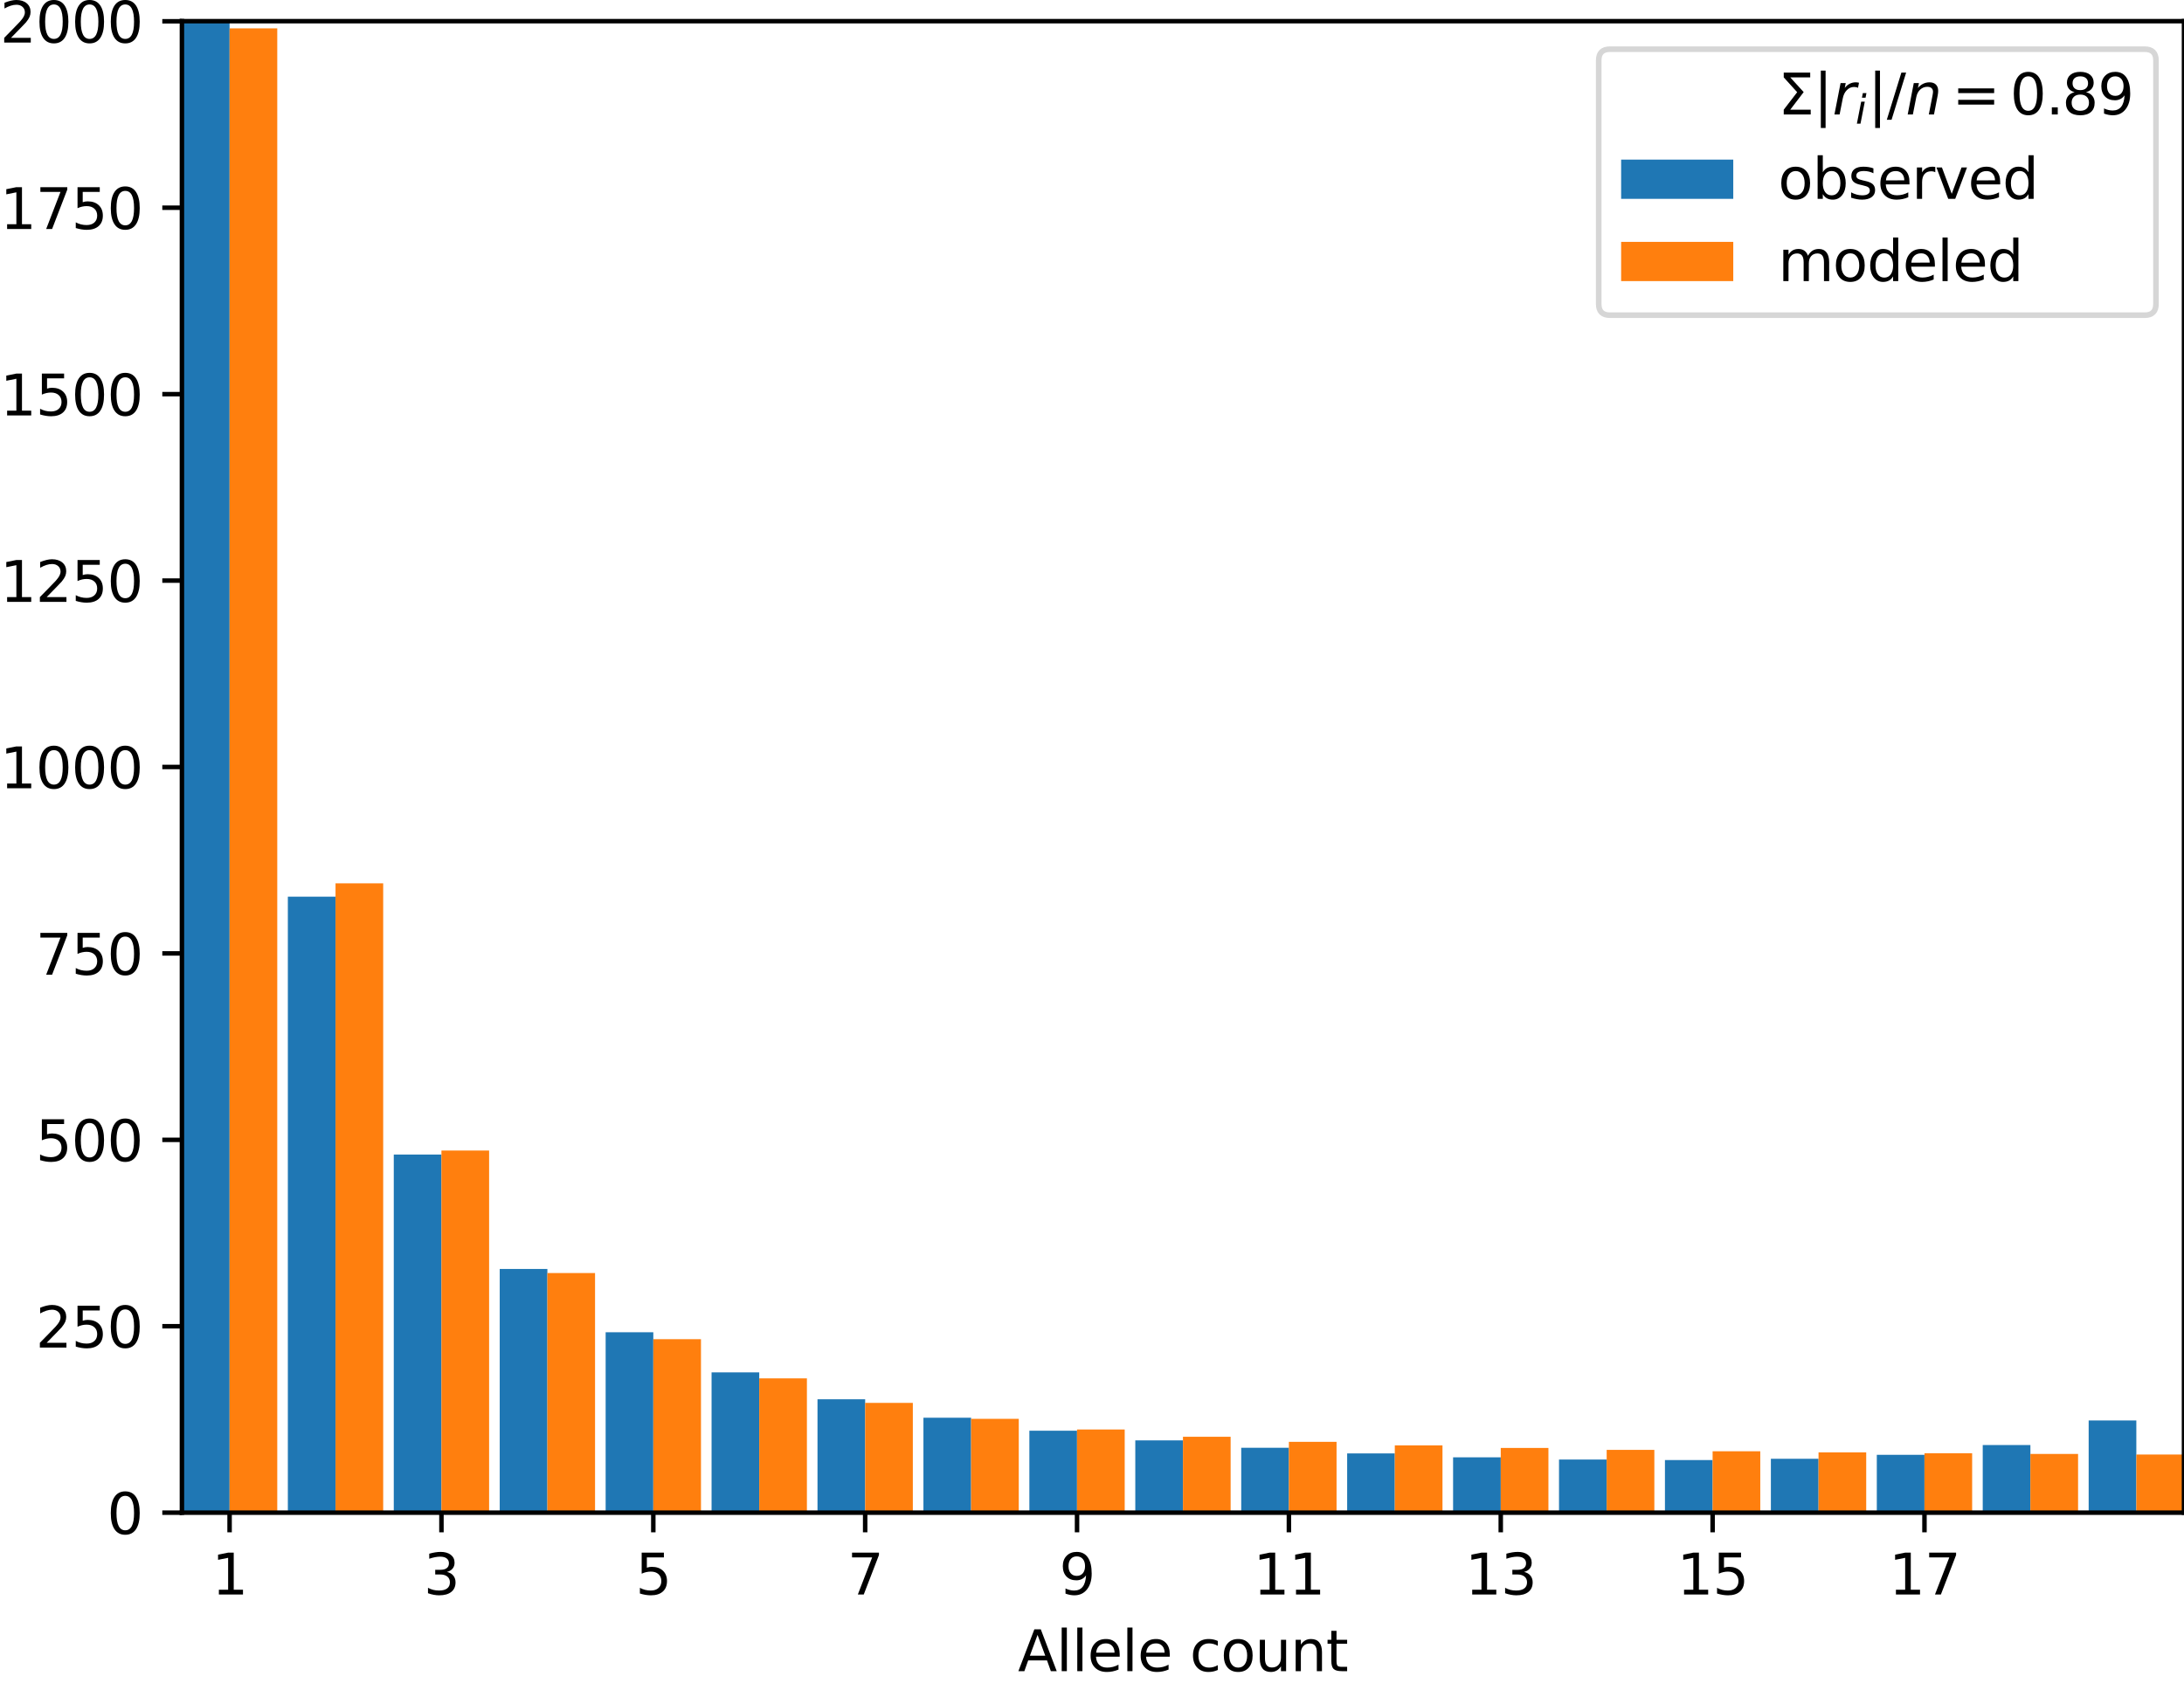 <?xml version="1.0" encoding="utf-8" standalone="no"?>
<!DOCTYPE svg PUBLIC "-//W3C//DTD SVG 1.1//EN"
  "http://www.w3.org/Graphics/SVG/1.1/DTD/svg11.dtd">
<svg height="300.247pt" version="1.1" viewBox="0 0 389.57 300.247" width="389.57pt" xmlns="http://www.w3.org/2000/svg" xmlns:xlink="http://www.w3.org/1999/xlink">
 <defs>
  <style type="text/css">*{stroke-linecap:butt;stroke-linejoin:round;}</style>
 </defs>
 <g id="figure_1">
  <g id="patch_1">
   <path d="M 0 300.247 
L 389.57 300.247 
L 389.57 0 
L 0 0 
z
" style="fill:#ffffff;"/>
  </g>
  <g id="axes_1">
   <g id="patch_2">
    <path d="M 32.45 269.891 
L 389.57 269.891 
L 389.57 3.779 
L 32.45 3.779 
z
" style="fill:#ffffff;"/>
   </g>
   <g id="patch_3">
    <path clip-path="url(#pc97b09e483)" d="M 32.45 269.891 
L 40.953 269.891 
L 40.953 3.779 
L 32.45 3.779 
z
" style="fill:#1f77b4;"/>
   </g>
   <g id="patch_4">
    <path clip-path="url(#pc97b09e483)" d="M 51.345 269.891 
L 59.848 269.891 
L 59.848 159.982 
L 51.345 159.982 
z
" style="fill:#1f77b4;"/>
   </g>
   <g id="patch_5">
    <path clip-path="url(#pc97b09e483)" d="M 70.24 269.891 
L 78.743 269.891 
L 78.743 205.99 
L 70.24 205.99 
z
" style="fill:#1f77b4;"/>
   </g>
   <g id="patch_6">
    <path clip-path="url(#pc97b09e483)" d="M 89.136 269.891 
L 97.639 269.891 
L 97.639 226.407 
L 89.136 226.407 
z
" style="fill:#1f77b4;"/>
   </g>
   <g id="patch_7">
    <path clip-path="url(#pc97b09e483)" d="M 108.031 269.891 
L 116.534 269.891 
L 116.534 237.696 
L 108.031 237.696 
z
" style="fill:#1f77b4;"/>
   </g>
   <g id="patch_8">
    <path clip-path="url(#pc97b09e483)" d="M 126.926 269.891 
L 135.429 269.891 
L 135.429 244.853 
L 126.926 244.853 
z
" style="fill:#1f77b4;"/>
   </g>
   <g id="patch_9">
    <path clip-path="url(#pc97b09e483)" d="M 145.821 269.891 
L 154.324 269.891 
L 154.324 249.659 
L 145.821 249.659 
z
" style="fill:#1f77b4;"/>
   </g>
   <g id="patch_10">
    <path clip-path="url(#pc97b09e483)" d="M 164.717 269.891 
L 173.22 269.891 
L 173.22 252.951 
L 164.717 252.951 
z
" style="fill:#1f77b4;"/>
   </g>
   <g id="patch_11">
    <path clip-path="url(#pc97b09e483)" d="M 183.612 269.891 
L 192.115 269.891 
L 192.115 255.272 
L 183.612 255.272 
z
" style="fill:#1f77b4;"/>
   </g>
   <g id="patch_12">
    <path clip-path="url(#pc97b09e483)" d="M 202.507 269.891 
L 211.01 269.891 
L 211.01 256.989 
L 202.507 256.989 
z
" style="fill:#1f77b4;"/>
   </g>
   <g id="patch_13">
    <path clip-path="url(#pc97b09e483)" d="M 221.402 269.891 
L 229.905 269.891 
L 229.905 258.309 
L 221.402 258.309 
z
" style="fill:#1f77b4;"/>
   </g>
   <g id="patch_14">
    <path clip-path="url(#pc97b09e483)" d="M 240.298 269.891 
L 248.8 269.891 
L 248.8 259.314 
L 240.298 259.314 
z
" style="fill:#1f77b4;"/>
   </g>
   <g id="patch_15">
    <path clip-path="url(#pc97b09e483)" d="M 259.193 269.891 
L 267.696 269.891 
L 267.696 260.013 
L 259.193 260.013 
z
" style="fill:#1f77b4;"/>
   </g>
   <g id="patch_16">
    <path clip-path="url(#pc97b09e483)" d="M 278.088 269.891 
L 286.591 269.891 
L 286.591 260.405 
L 278.088 260.405 
z
" style="fill:#1f77b4;"/>
   </g>
   <g id="patch_17">
    <path clip-path="url(#pc97b09e483)" d="M 296.983 269.891 
L 305.486 269.891 
L 305.486 260.498 
L 296.983 260.498 
z
" style="fill:#1f77b4;"/>
   </g>
   <g id="patch_18">
    <path clip-path="url(#pc97b09e483)" d="M 315.879 269.891 
L 324.381 269.891 
L 324.381 260.276 
L 315.879 260.276 
z
" style="fill:#1f77b4;"/>
   </g>
   <g id="patch_19">
    <path clip-path="url(#pc97b09e483)" d="M 334.774 269.891 
L 343.277 269.891 
L 343.277 259.573 
L 334.774 259.573 
z
" style="fill:#1f77b4;"/>
   </g>
   <g id="patch_20">
    <path clip-path="url(#pc97b09e483)" d="M 353.669 269.891 
L 362.172 269.891 
L 362.172 257.819 
L 353.669 257.819 
z
" style="fill:#1f77b4;"/>
   </g>
   <g id="patch_21">
    <path clip-path="url(#pc97b09e483)" d="M 372.564 269.891 
L 381.067 269.891 
L 381.067 253.435 
L 372.564 253.435 
z
" style="fill:#1f77b4;"/>
   </g>
   <g id="patch_22">
    <path clip-path="url(#pc97b09e483)" d="M 40.953 269.891 
L 49.456 269.891 
L 49.456 5.061 
L 40.953 5.061 
z
" style="fill:#ff7f0e;"/>
   </g>
   <g id="patch_23">
    <path clip-path="url(#pc97b09e483)" d="M 59.848 269.891 
L 68.351 269.891 
L 68.351 157.606 
L 59.848 157.606 
z
" style="fill:#ff7f0e;"/>
   </g>
   <g id="patch_24">
    <path clip-path="url(#pc97b09e483)" d="M 78.743 269.891 
L 87.246 269.891 
L 87.246 205.277 
L 78.743 205.277 
z
" style="fill:#ff7f0e;"/>
   </g>
   <g id="patch_25">
    <path clip-path="url(#pc97b09e483)" d="M 97.639 269.891 
L 106.141 269.891 
L 106.141 227.13 
L 97.639 227.13 
z
" style="fill:#ff7f0e;"/>
   </g>
   <g id="patch_26">
    <path clip-path="url(#pc97b09e483)" d="M 116.534 269.891 
L 125.037 269.891 
L 125.037 238.94 
L 116.534 238.94 
z
" style="fill:#ff7f0e;"/>
   </g>
   <g id="patch_27">
    <path clip-path="url(#pc97b09e483)" d="M 135.429 269.891 
L 143.932 269.891 
L 143.932 245.927 
L 135.429 245.927 
z
" style="fill:#ff7f0e;"/>
   </g>
   <g id="patch_28">
    <path clip-path="url(#pc97b09e483)" d="M 154.324 269.891 
L 162.827 269.891 
L 162.827 250.3 
L 154.324 250.3 
z
" style="fill:#ff7f0e;"/>
   </g>
   <g id="patch_29">
    <path clip-path="url(#pc97b09e483)" d="M 173.22 269.891 
L 181.722 269.891 
L 181.722 253.143 
L 173.22 253.143 
z
" style="fill:#ff7f0e;"/>
   </g>
   <g id="patch_30">
    <path clip-path="url(#pc97b09e483)" d="M 192.115 269.891 
L 200.618 269.891 
L 200.618 255.044 
L 192.115 255.044 
z
" style="fill:#ff7f0e;"/>
   </g>
   <g id="patch_31">
    <path clip-path="url(#pc97b09e483)" d="M 211.01 269.891 
L 219.513 269.891 
L 219.513 256.343 
L 211.01 256.343 
z
" style="fill:#ff7f0e;"/>
   </g>
   <g id="patch_32">
    <path clip-path="url(#pc97b09e483)" d="M 229.905 269.891 
L 238.408 269.891 
L 238.408 257.247 
L 229.905 257.247 
z
" style="fill:#ff7f0e;"/>
   </g>
   <g id="patch_33">
    <path clip-path="url(#pc97b09e483)" d="M 248.8 269.891 
L 257.303 269.891 
L 257.303 257.886 
L 248.8 257.886 
z
" style="fill:#ff7f0e;"/>
   </g>
   <g id="patch_34">
    <path clip-path="url(#pc97b09e483)" d="M 267.696 269.891 
L 276.199 269.891 
L 276.199 258.346 
L 267.696 258.346 
z
" style="fill:#ff7f0e;"/>
   </g>
   <g id="patch_35">
    <path clip-path="url(#pc97b09e483)" d="M 286.591 269.891 
L 295.094 269.891 
L 295.094 258.684 
L 286.591 258.684 
z
" style="fill:#ff7f0e;"/>
   </g>
   <g id="patch_36">
    <path clip-path="url(#pc97b09e483)" d="M 305.486 269.891 
L 313.989 269.891 
L 313.989 258.938 
L 305.486 258.938 
z
" style="fill:#ff7f0e;"/>
   </g>
   <g id="patch_37">
    <path clip-path="url(#pc97b09e483)" d="M 324.381 269.891 
L 332.884 269.891 
L 332.884 259.132 
L 324.381 259.132 
z
" style="fill:#ff7f0e;"/>
   </g>
   <g id="patch_38">
    <path clip-path="url(#pc97b09e483)" d="M 343.277 269.891 
L 351.78 269.891 
L 351.78 259.286 
L 343.277 259.286 
z
" style="fill:#ff7f0e;"/>
   </g>
   <g id="patch_39">
    <path clip-path="url(#pc97b09e483)" d="M 362.172 269.891 
L 370.675 269.891 
L 370.675 259.412 
L 362.172 259.412 
z
" style="fill:#ff7f0e;"/>
   </g>
   <g id="patch_40">
    <path clip-path="url(#pc97b09e483)" d="M 381.067 269.891 
L 389.57 269.891 
L 389.57 259.517 
L 381.067 259.517 
z
" style="fill:#ff7f0e;"/>
   </g>
   <g id="matplotlib.axis_1">
    <g id="xtick_1">
     <g id="line2d_1">
      <defs>
       <path d="M 0 0 
L 0 3.5 
" id="ma9577c1d29" style="stroke:#000000;stroke-width:0.8;"/>
      </defs>
      <g>
       <use style="stroke:#000000;stroke-width:0.8;" x="40.953" xlink:href="#ma9577c1d29" y="269.891"/>
      </g>
     </g>
     <g id="text_1">
      <!-- 1 -->
      <g transform="translate(37.772 284.489)scale(0.1 -0.1)">
       <defs>
        <path d="M 794 531 
L 1825 531 
L 1825 4091 
L 703 3866 
L 703 4441 
L 1819 4666 
L 2450 4666 
L 2450 531 
L 3481 531 
L 3481 0 
L 794 0 
L 794 531 
z
" id="DejaVuSans-31" transform="scale(0.016)"/>
       </defs>
       <use xlink:href="#DejaVuSans-31"/>
      </g>
     </g>
    </g>
    <g id="xtick_2">
     <g id="line2d_2">
      <g>
       <use style="stroke:#000000;stroke-width:0.8;" x="78.743" xlink:href="#ma9577c1d29" y="269.891"/>
      </g>
     </g>
     <g id="text_2">
      <!-- 3 -->
      <g transform="translate(75.562 284.489)scale(0.1 -0.1)">
       <defs>
        <path d="M 2597 2516 
Q 3050 2419 3304 2112 
Q 3559 1806 3559 1356 
Q 3559 666 3084 287 
Q 2609 -91 1734 -91 
Q 1441 -91 1130 -33 
Q 819 25 488 141 
L 488 750 
Q 750 597 1062 519 
Q 1375 441 1716 441 
Q 2309 441 2620 675 
Q 2931 909 2931 1356 
Q 2931 1769 2642 2001 
Q 2353 2234 1838 2234 
L 1294 2234 
L 1294 2753 
L 1863 2753 
Q 2328 2753 2575 2939 
Q 2822 3125 2822 3475 
Q 2822 3834 2567 4026 
Q 2313 4219 1838 4219 
Q 1578 4219 1281 4162 
Q 984 4106 628 3988 
L 628 4550 
Q 988 4650 1302 4700 
Q 1616 4750 1894 4750 
Q 2613 4750 3031 4423 
Q 3450 4097 3450 3541 
Q 3450 3153 3228 2886 
Q 3006 2619 2597 2516 
z
" id="DejaVuSans-33" transform="scale(0.016)"/>
       </defs>
       <use xlink:href="#DejaVuSans-33"/>
      </g>
     </g>
    </g>
    <g id="xtick_3">
     <g id="line2d_3">
      <g>
       <use style="stroke:#000000;stroke-width:0.8;" x="116.534" xlink:href="#ma9577c1d29" y="269.891"/>
      </g>
     </g>
     <g id="text_3">
      <!-- 5 -->
      <g transform="translate(113.353 284.489)scale(0.1 -0.1)">
       <defs>
        <path d="M 691 4666 
L 3169 4666 
L 3169 4134 
L 1269 4134 
L 1269 2991 
Q 1406 3038 1543 3061 
Q 1681 3084 1819 3084 
Q 2600 3084 3056 2656 
Q 3513 2228 3513 1497 
Q 3513 744 3044 326 
Q 2575 -91 1722 -91 
Q 1428 -91 1123 -41 
Q 819 9 494 109 
L 494 744 
Q 775 591 1075 516 
Q 1375 441 1709 441 
Q 2250 441 2565 725 
Q 2881 1009 2881 1497 
Q 2881 1984 2565 2268 
Q 2250 2553 1709 2553 
Q 1456 2553 1204 2497 
Q 953 2441 691 2322 
L 691 4666 
z
" id="DejaVuSans-35" transform="scale(0.016)"/>
       </defs>
       <use xlink:href="#DejaVuSans-35"/>
      </g>
     </g>
    </g>
    <g id="xtick_4">
     <g id="line2d_4">
      <g>
       <use style="stroke:#000000;stroke-width:0.8;" x="154.324" xlink:href="#ma9577c1d29" y="269.891"/>
      </g>
     </g>
     <g id="text_4">
      <!-- 7 -->
      <g transform="translate(151.143 284.489)scale(0.1 -0.1)">
       <defs>
        <path d="M 525 4666 
L 3525 4666 
L 3525 4397 
L 1831 0 
L 1172 0 
L 2766 4134 
L 525 4134 
L 525 4666 
z
" id="DejaVuSans-37" transform="scale(0.016)"/>
       </defs>
       <use xlink:href="#DejaVuSans-37"/>
      </g>
     </g>
    </g>
    <g id="xtick_5">
     <g id="line2d_5">
      <g>
       <use style="stroke:#000000;stroke-width:0.8;" x="192.115" xlink:href="#ma9577c1d29" y="269.891"/>
      </g>
     </g>
     <g id="text_5">
      <!-- 9 -->
      <g transform="translate(188.934 284.489)scale(0.1 -0.1)">
       <defs>
        <path d="M 703 97 
L 703 672 
Q 941 559 1184 500 
Q 1428 441 1663 441 
Q 2288 441 2617 861 
Q 2947 1281 2994 2138 
Q 2813 1869 2534 1725 
Q 2256 1581 1919 1581 
Q 1219 1581 811 2004 
Q 403 2428 403 3163 
Q 403 3881 828 4315 
Q 1253 4750 1959 4750 
Q 2769 4750 3195 4129 
Q 3622 3509 3622 2328 
Q 3622 1225 3098 567 
Q 2575 -91 1691 -91 
Q 1453 -91 1209 -44 
Q 966 3 703 97 
z
M 1959 2075 
Q 2384 2075 2632 2365 
Q 2881 2656 2881 3163 
Q 2881 3666 2632 3958 
Q 2384 4250 1959 4250 
Q 1534 4250 1286 3958 
Q 1038 3666 1038 3163 
Q 1038 2656 1286 2365 
Q 1534 2075 1959 2075 
z
" id="DejaVuSans-39" transform="scale(0.016)"/>
       </defs>
       <use xlink:href="#DejaVuSans-39"/>
      </g>
     </g>
    </g>
    <g id="xtick_6">
     <g id="line2d_6">
      <g>
       <use style="stroke:#000000;stroke-width:0.8;" x="229.905" xlink:href="#ma9577c1d29" y="269.891"/>
      </g>
     </g>
     <g id="text_6">
      <!-- 11 -->
      <g transform="translate(223.543 284.489)scale(0.1 -0.1)">
       <use xlink:href="#DejaVuSans-31"/>
       <use x="63.623" xlink:href="#DejaVuSans-31"/>
      </g>
     </g>
    </g>
    <g id="xtick_7">
     <g id="line2d_7">
      <g>
       <use style="stroke:#000000;stroke-width:0.8;" x="267.696" xlink:href="#ma9577c1d29" y="269.891"/>
      </g>
     </g>
     <g id="text_7">
      <!-- 13 -->
      <g transform="translate(261.333 284.489)scale(0.1 -0.1)">
       <use xlink:href="#DejaVuSans-31"/>
       <use x="63.623" xlink:href="#DejaVuSans-33"/>
      </g>
     </g>
    </g>
    <g id="xtick_8">
     <g id="line2d_8">
      <g>
       <use style="stroke:#000000;stroke-width:0.8;" x="305.486" xlink:href="#ma9577c1d29" y="269.891"/>
      </g>
     </g>
     <g id="text_8">
      <!-- 15 -->
      <g transform="translate(299.124 284.489)scale(0.1 -0.1)">
       <use xlink:href="#DejaVuSans-31"/>
       <use x="63.623" xlink:href="#DejaVuSans-35"/>
      </g>
     </g>
    </g>
    <g id="xtick_9">
     <g id="line2d_9">
      <g>
       <use style="stroke:#000000;stroke-width:0.8;" x="343.277" xlink:href="#ma9577c1d29" y="269.891"/>
      </g>
     </g>
     <g id="text_9">
      <!-- 17 -->
      <g transform="translate(336.914 284.489)scale(0.1 -0.1)">
       <use xlink:href="#DejaVuSans-31"/>
       <use x="63.623" xlink:href="#DejaVuSans-37"/>
      </g>
     </g>
    </g>
    <g id="text_10">
     <!-- Allele count -->
     <g transform="translate(181.574 298.167)scale(0.1 -0.1)">
      <defs>
       <path d="M 2188 4044 
L 1331 1722 
L 3047 1722 
L 2188 4044 
z
M 1831 4666 
L 2547 4666 
L 4325 0 
L 3669 0 
L 3244 1197 
L 1141 1197 
L 716 0 
L 50 0 
L 1831 4666 
z
" id="DejaVuSans-41" transform="scale(0.016)"/>
       <path d="M 603 4863 
L 1178 4863 
L 1178 0 
L 603 0 
L 603 4863 
z
" id="DejaVuSans-6c" transform="scale(0.016)"/>
       <path d="M 3597 1894 
L 3597 1613 
L 953 1613 
Q 991 1019 1311 708 
Q 1631 397 2203 397 
Q 2534 397 2845 478 
Q 3156 559 3463 722 
L 3463 178 
Q 3153 47 2828 -22 
Q 2503 -91 2169 -91 
Q 1331 -91 842 396 
Q 353 884 353 1716 
Q 353 2575 817 3079 
Q 1281 3584 2069 3584 
Q 2775 3584 3186 3129 
Q 3597 2675 3597 1894 
z
M 3022 2063 
Q 3016 2534 2758 2815 
Q 2500 3097 2075 3097 
Q 1594 3097 1305 2825 
Q 1016 2553 972 2059 
L 3022 2063 
z
" id="DejaVuSans-65" transform="scale(0.016)"/>
       <path id="DejaVuSans-20" transform="scale(0.016)"/>
       <path d="M 3122 3366 
L 3122 2828 
Q 2878 2963 2633 3030 
Q 2388 3097 2138 3097 
Q 1578 3097 1268 2742 
Q 959 2388 959 1747 
Q 959 1106 1268 751 
Q 1578 397 2138 397 
Q 2388 397 2633 464 
Q 2878 531 3122 666 
L 3122 134 
Q 2881 22 2623 -34 
Q 2366 -91 2075 -91 
Q 1284 -91 818 406 
Q 353 903 353 1747 
Q 353 2603 823 3093 
Q 1294 3584 2113 3584 
Q 2378 3584 2631 3529 
Q 2884 3475 3122 3366 
z
" id="DejaVuSans-63" transform="scale(0.016)"/>
       <path d="M 1959 3097 
Q 1497 3097 1228 2736 
Q 959 2375 959 1747 
Q 959 1119 1226 758 
Q 1494 397 1959 397 
Q 2419 397 2687 759 
Q 2956 1122 2956 1747 
Q 2956 2369 2687 2733 
Q 2419 3097 1959 3097 
z
M 1959 3584 
Q 2709 3584 3137 3096 
Q 3566 2609 3566 1747 
Q 3566 888 3137 398 
Q 2709 -91 1959 -91 
Q 1206 -91 779 398 
Q 353 888 353 1747 
Q 353 2609 779 3096 
Q 1206 3584 1959 3584 
z
" id="DejaVuSans-6f" transform="scale(0.016)"/>
       <path d="M 544 1381 
L 544 3500 
L 1119 3500 
L 1119 1403 
Q 1119 906 1312 657 
Q 1506 409 1894 409 
Q 2359 409 2629 706 
Q 2900 1003 2900 1516 
L 2900 3500 
L 3475 3500 
L 3475 0 
L 2900 0 
L 2900 538 
Q 2691 219 2414 64 
Q 2138 -91 1772 -91 
Q 1169 -91 856 284 
Q 544 659 544 1381 
z
M 1991 3584 
L 1991 3584 
z
" id="DejaVuSans-75" transform="scale(0.016)"/>
       <path d="M 3513 2113 
L 3513 0 
L 2938 0 
L 2938 2094 
Q 2938 2591 2744 2837 
Q 2550 3084 2163 3084 
Q 1697 3084 1428 2787 
Q 1159 2491 1159 1978 
L 1159 0 
L 581 0 
L 581 3500 
L 1159 3500 
L 1159 2956 
Q 1366 3272 1645 3428 
Q 1925 3584 2291 3584 
Q 2894 3584 3203 3211 
Q 3513 2838 3513 2113 
z
" id="DejaVuSans-6e" transform="scale(0.016)"/>
       <path d="M 1172 4494 
L 1172 3500 
L 2356 3500 
L 2356 3053 
L 1172 3053 
L 1172 1153 
Q 1172 725 1289 603 
Q 1406 481 1766 481 
L 2356 481 
L 2356 0 
L 1766 0 
Q 1100 0 847 248 
Q 594 497 594 1153 
L 594 3053 
L 172 3053 
L 172 3500 
L 594 3500 
L 594 4494 
L 1172 4494 
z
" id="DejaVuSans-74" transform="scale(0.016)"/>
      </defs>
      <use xlink:href="#DejaVuSans-41"/>
      <use x="68.408" xlink:href="#DejaVuSans-6c"/>
      <use x="96.191" xlink:href="#DejaVuSans-6c"/>
      <use x="123.975" xlink:href="#DejaVuSans-65"/>
      <use x="185.498" xlink:href="#DejaVuSans-6c"/>
      <use x="213.281" xlink:href="#DejaVuSans-65"/>
      <use x="274.805" xlink:href="#DejaVuSans-20"/>
      <use x="306.592" xlink:href="#DejaVuSans-63"/>
      <use x="361.572" xlink:href="#DejaVuSans-6f"/>
      <use x="422.754" xlink:href="#DejaVuSans-75"/>
      <use x="486.133" xlink:href="#DejaVuSans-6e"/>
      <use x="549.512" xlink:href="#DejaVuSans-74"/>
     </g>
    </g>
   </g>
   <g id="matplotlib.axis_2">
    <g id="ytick_1">
     <g id="line2d_10">
      <defs>
       <path d="M 0 0 
L -3.5 0 
" id="mf9d7a0bcd2" style="stroke:#000000;stroke-width:0.8;"/>
      </defs>
      <g>
       <use style="stroke:#000000;stroke-width:0.8;" x="32.45" xlink:href="#mf9d7a0bcd2" y="269.891"/>
      </g>
     </g>
     <g id="text_11">
      <!-- 0 -->
      <g transform="translate(19.087 273.69)scale(0.1 -0.1)">
       <defs>
        <path d="M 2034 4250 
Q 1547 4250 1301 3770 
Q 1056 3291 1056 2328 
Q 1056 1369 1301 889 
Q 1547 409 2034 409 
Q 2525 409 2770 889 
Q 3016 1369 3016 2328 
Q 3016 3291 2770 3770 
Q 2525 4250 2034 4250 
z
M 2034 4750 
Q 2819 4750 3233 4129 
Q 3647 3509 3647 2328 
Q 3647 1150 3233 529 
Q 2819 -91 2034 -91 
Q 1250 -91 836 529 
Q 422 1150 422 2328 
Q 422 3509 836 4129 
Q 1250 4750 2034 4750 
z
" id="DejaVuSans-30" transform="scale(0.016)"/>
       </defs>
       <use xlink:href="#DejaVuSans-30"/>
      </g>
     </g>
    </g>
    <g id="ytick_2">
     <g id="line2d_11">
      <g>
       <use style="stroke:#000000;stroke-width:0.8;" x="32.45" xlink:href="#mf9d7a0bcd2" y="236.629"/>
      </g>
     </g>
     <g id="text_12">
      <!-- 250 -->
      <g transform="translate(6.362 240.429)scale(0.1 -0.1)">
       <defs>
        <path d="M 1228 531 
L 3431 531 
L 3431 0 
L 469 0 
L 469 531 
Q 828 903 1448 1529 
Q 2069 2156 2228 2338 
Q 2531 2678 2651 2914 
Q 2772 3150 2772 3378 
Q 2772 3750 2511 3984 
Q 2250 4219 1831 4219 
Q 1534 4219 1204 4116 
Q 875 4013 500 3803 
L 500 4441 
Q 881 4594 1212 4672 
Q 1544 4750 1819 4750 
Q 2544 4750 2975 4387 
Q 3406 4025 3406 3419 
Q 3406 3131 3298 2873 
Q 3191 2616 2906 2266 
Q 2828 2175 2409 1742 
Q 1991 1309 1228 531 
z
" id="DejaVuSans-32" transform="scale(0.016)"/>
       </defs>
       <use xlink:href="#DejaVuSans-32"/>
       <use x="63.623" xlink:href="#DejaVuSans-35"/>
       <use x="127.246" xlink:href="#DejaVuSans-30"/>
      </g>
     </g>
    </g>
    <g id="ytick_3">
     <g id="line2d_12">
      <g>
       <use style="stroke:#000000;stroke-width:0.8;" x="32.45" xlink:href="#mf9d7a0bcd2" y="203.368"/>
      </g>
     </g>
     <g id="text_13">
      <!-- 500 -->
      <g transform="translate(6.362 207.167)scale(0.1 -0.1)">
       <use xlink:href="#DejaVuSans-35"/>
       <use x="63.623" xlink:href="#DejaVuSans-30"/>
       <use x="127.246" xlink:href="#DejaVuSans-30"/>
      </g>
     </g>
    </g>
    <g id="ytick_4">
     <g id="line2d_13">
      <g>
       <use style="stroke:#000000;stroke-width:0.8;" x="32.45" xlink:href="#mf9d7a0bcd2" y="170.106"/>
      </g>
     </g>
     <g id="text_14">
      <!-- 750 -->
      <g transform="translate(6.362 173.906)scale(0.1 -0.1)">
       <use xlink:href="#DejaVuSans-37"/>
       <use x="63.623" xlink:href="#DejaVuSans-35"/>
       <use x="127.246" xlink:href="#DejaVuSans-30"/>
      </g>
     </g>
    </g>
    <g id="ytick_5">
     <g id="line2d_14">
      <g>
       <use style="stroke:#000000;stroke-width:0.8;" x="32.45" xlink:href="#mf9d7a0bcd2" y="136.845"/>
      </g>
     </g>
     <g id="text_15">
      <!-- 1000 -->
      <g transform="translate(0 140.644)scale(0.1 -0.1)">
       <use xlink:href="#DejaVuSans-31"/>
       <use x="63.623" xlink:href="#DejaVuSans-30"/>
       <use x="127.246" xlink:href="#DejaVuSans-30"/>
       <use x="190.869" xlink:href="#DejaVuSans-30"/>
      </g>
     </g>
    </g>
    <g id="ytick_6">
     <g id="line2d_15">
      <g>
       <use style="stroke:#000000;stroke-width:0.8;" x="32.45" xlink:href="#mf9d7a0bcd2" y="103.584"/>
      </g>
     </g>
     <g id="text_16">
      <!-- 1250 -->
      <g transform="translate(0 107.383)scale(0.1 -0.1)">
       <use xlink:href="#DejaVuSans-31"/>
       <use x="63.623" xlink:href="#DejaVuSans-32"/>
       <use x="127.246" xlink:href="#DejaVuSans-35"/>
       <use x="190.869" xlink:href="#DejaVuSans-30"/>
      </g>
     </g>
    </g>
    <g id="ytick_7">
     <g id="line2d_16">
      <g>
       <use style="stroke:#000000;stroke-width:0.8;" x="32.45" xlink:href="#mf9d7a0bcd2" y="70.322"/>
      </g>
     </g>
     <g id="text_17">
      <!-- 1500 -->
      <g transform="translate(0 74.121)scale(0.1 -0.1)">
       <use xlink:href="#DejaVuSans-31"/>
       <use x="63.623" xlink:href="#DejaVuSans-35"/>
       <use x="127.246" xlink:href="#DejaVuSans-30"/>
       <use x="190.869" xlink:href="#DejaVuSans-30"/>
      </g>
     </g>
    </g>
    <g id="ytick_8">
     <g id="line2d_17">
      <g>
       <use style="stroke:#000000;stroke-width:0.8;" x="32.45" xlink:href="#mf9d7a0bcd2" y="37.061"/>
      </g>
     </g>
     <g id="text_18">
      <!-- 1750 -->
      <g transform="translate(0 40.86)scale(0.1 -0.1)">
       <use xlink:href="#DejaVuSans-31"/>
       <use x="63.623" xlink:href="#DejaVuSans-37"/>
       <use x="127.246" xlink:href="#DejaVuSans-35"/>
       <use x="190.869" xlink:href="#DejaVuSans-30"/>
      </g>
     </g>
    </g>
    <g id="ytick_9">
     <g id="line2d_18">
      <g>
       <use style="stroke:#000000;stroke-width:0.8;" x="32.45" xlink:href="#mf9d7a0bcd2" y="3.799"/>
      </g>
     </g>
     <g id="text_19">
      <!-- 2000 -->
      <g transform="translate(0 7.598)scale(0.1 -0.1)">
       <use xlink:href="#DejaVuSans-32"/>
       <use x="63.623" xlink:href="#DejaVuSans-30"/>
       <use x="127.246" xlink:href="#DejaVuSans-30"/>
       <use x="190.869" xlink:href="#DejaVuSans-30"/>
      </g>
     </g>
    </g>
   </g>
   <g id="line2d_19">
    <path clip-path="url(#pc97b09e483)" d="M 36.701 269.891 
" style="fill:none;stroke:#1f77b4;stroke-linecap:square;stroke-opacity:0;stroke-width:1.5;"/>
   </g>
   <g id="patch_41">
    <path d="M 32.45 269.891 
L 32.45 3.779 
" style="fill:none;stroke:#000000;stroke-linecap:square;stroke-linejoin:miter;stroke-width:0.8;"/>
   </g>
   <g id="patch_42">
    <path d="M 389.57 269.891 
L 389.57 3.779 
" style="fill:none;stroke:#000000;stroke-linecap:square;stroke-linejoin:miter;stroke-width:0.8;"/>
   </g>
   <g id="patch_43">
    <path d="M 32.45 269.891 
L 389.57 269.891 
" style="fill:none;stroke:#000000;stroke-linecap:square;stroke-linejoin:miter;stroke-width:0.8;"/>
   </g>
   <g id="patch_44">
    <path d="M 32.45 3.779 
L 389.57 3.779 
" style="fill:none;stroke:#000000;stroke-linecap:square;stroke-linejoin:miter;stroke-width:0.8;"/>
   </g>
   <g id="legend_1">
    <g id="patch_45">
     <path d="M 287.17 56.235 
L 382.57 56.235 
Q 384.57 56.235 384.57 54.235 
L 384.57 10.779 
Q 384.57 8.779 382.57 8.779 
L 287.17 8.779 
Q 285.17 8.779 285.17 10.779 
L 285.17 54.235 
Q 285.17 56.235 287.17 56.235 
z
" style="fill:#ffffff;opacity:0.8;stroke:#cccccc;stroke-linejoin:miter;"/>
    </g>
    <g id="line2d_20">
     <path d="M 289.17 16.979 
L 309.17 16.979 
" style="fill:none;stroke:#1f77b4;stroke-linecap:square;stroke-opacity:0;stroke-width:1.5;"/>
    </g>
    <g id="line2d_21"/>
    <g id="text_20">
     <!-- $\Sigma |r_i|/n=0.89$ -->
     <g transform="translate(317.17 20.479)scale(0.1 -0.1)">
      <defs>
       <path d="M 1353 531 
L 3634 531 
L 3634 0 
L 628 0 
L 628 531 
L 2125 2481 
L 628 4134 
L 628 4666 
L 3578 4666 
L 3578 4134 
L 1353 4134 
L 2850 2494 
L 1353 531 
z
" id="DejaVuSans-3a3" transform="scale(0.016)"/>
       <path d="M 1344 4891 
L 1344 -1509 
L 813 -1509 
L 813 4891 
L 1344 4891 
z
" id="DejaVuSans-7c" transform="scale(0.016)"/>
       <path d="M 2853 2969 
Q 2766 3016 2653 3041 
Q 2541 3066 2413 3066 
Q 1953 3066 1609 2717 
Q 1266 2369 1153 1784 
L 800 0 
L 225 0 
L 909 3500 
L 1484 3500 
L 1375 2956 
Q 1603 3259 1920 3421 
Q 2238 3584 2597 3584 
Q 2691 3584 2781 3573 
Q 2872 3563 2963 3538 
L 2853 2969 
z
" id="DejaVuSans-Oblique-72" transform="scale(0.016)"/>
       <path d="M 1172 4863 
L 1747 4863 
L 1606 4134 
L 1031 4134 
L 1172 4863 
z
M 909 3500 
L 1484 3500 
L 800 0 
L 225 0 
L 909 3500 
z
" id="DejaVuSans-Oblique-69" transform="scale(0.016)"/>
       <path d="M 1625 4666 
L 2156 4666 
L 531 -594 
L 0 -594 
L 1625 4666 
z
" id="DejaVuSans-2f" transform="scale(0.016)"/>
       <path d="M 3566 2113 
L 3156 0 
L 2578 0 
L 2988 2091 
Q 3016 2238 3031 2350 
Q 3047 2463 3047 2528 
Q 3047 2791 2881 2937 
Q 2716 3084 2419 3084 
Q 1956 3084 1622 2776 
Q 1288 2469 1184 1941 
L 800 0 
L 225 0 
L 903 3500 
L 1478 3500 
L 1363 2950 
Q 1603 3253 1940 3418 
Q 2278 3584 2650 3584 
Q 3113 3584 3367 3334 
Q 3622 3084 3622 2631 
Q 3622 2519 3608 2391 
Q 3594 2263 3566 2113 
z
" id="DejaVuSans-Oblique-6e" transform="scale(0.016)"/>
       <path d="M 678 2906 
L 4684 2906 
L 4684 2381 
L 678 2381 
L 678 2906 
z
M 678 1631 
L 4684 1631 
L 4684 1100 
L 678 1100 
L 678 1631 
z
" id="DejaVuSans-3d" transform="scale(0.016)"/>
       <path d="M 684 794 
L 1344 794 
L 1344 0 
L 684 0 
L 684 794 
z
" id="DejaVuSans-2e" transform="scale(0.016)"/>
       <path d="M 2034 2216 
Q 1584 2216 1326 1975 
Q 1069 1734 1069 1313 
Q 1069 891 1326 650 
Q 1584 409 2034 409 
Q 2484 409 2743 651 
Q 3003 894 3003 1313 
Q 3003 1734 2745 1975 
Q 2488 2216 2034 2216 
z
M 1403 2484 
Q 997 2584 770 2862 
Q 544 3141 544 3541 
Q 544 4100 942 4425 
Q 1341 4750 2034 4750 
Q 2731 4750 3128 4425 
Q 3525 4100 3525 3541 
Q 3525 3141 3298 2862 
Q 3072 2584 2669 2484 
Q 3125 2378 3379 2068 
Q 3634 1759 3634 1313 
Q 3634 634 3220 271 
Q 2806 -91 2034 -91 
Q 1263 -91 848 271 
Q 434 634 434 1313 
Q 434 1759 690 2068 
Q 947 2378 1403 2484 
z
M 1172 3481 
Q 1172 3119 1398 2916 
Q 1625 2713 2034 2713 
Q 2441 2713 2670 2916 
Q 2900 3119 2900 3481 
Q 2900 3844 2670 4047 
Q 2441 4250 2034 4250 
Q 1625 4250 1398 4047 
Q 1172 3844 1172 3481 
z
" id="DejaVuSans-38" transform="scale(0.016)"/>
      </defs>
      <use transform="translate(0 0.578)" xlink:href="#DejaVuSans-3a3"/>
      <use transform="translate(63.184 0.578)" xlink:href="#DejaVuSans-7c"/>
      <use transform="translate(96.875 0.578)" xlink:href="#DejaVuSans-Oblique-72"/>
      <use transform="translate(137.988 -15.828)scale(0.7)" xlink:href="#DejaVuSans-Oblique-69"/>
      <use transform="translate(160.171 0.578)" xlink:href="#DejaVuSans-7c"/>
      <use transform="translate(193.862 0.578)" xlink:href="#DejaVuSans-2f"/>
      <use transform="translate(227.554 0.578)" xlink:href="#DejaVuSans-Oblique-6e"/>
      <use transform="translate(310.415 0.578)" xlink:href="#DejaVuSans-3d"/>
      <use transform="translate(413.687 0.578)" xlink:href="#DejaVuSans-30"/>
      <use transform="translate(477.31 0.578)" xlink:href="#DejaVuSans-2e"/>
      <use transform="translate(506.472 0.578)" xlink:href="#DejaVuSans-38"/>
      <use transform="translate(570.095 0.578)" xlink:href="#DejaVuSans-39"/>
     </g>
    </g>
    <g id="patch_46">
     <path d="M 289.17 35.477 
L 309.17 35.477 
L 309.17 28.477 
L 289.17 28.477 
z
" style="fill:#1f77b4;"/>
    </g>
    <g id="text_21">
     <!-- observed -->
     <g transform="translate(317.17 35.477)scale(0.1 -0.1)">
      <defs>
       <path d="M 3116 1747 
Q 3116 2381 2855 2742 
Q 2594 3103 2138 3103 
Q 1681 3103 1420 2742 
Q 1159 2381 1159 1747 
Q 1159 1113 1420 752 
Q 1681 391 2138 391 
Q 2594 391 2855 752 
Q 3116 1113 3116 1747 
z
M 1159 2969 
Q 1341 3281 1617 3432 
Q 1894 3584 2278 3584 
Q 2916 3584 3314 3078 
Q 3713 2572 3713 1747 
Q 3713 922 3314 415 
Q 2916 -91 2278 -91 
Q 1894 -91 1617 61 
Q 1341 213 1159 525 
L 1159 0 
L 581 0 
L 581 4863 
L 1159 4863 
L 1159 2969 
z
" id="DejaVuSans-62" transform="scale(0.016)"/>
       <path d="M 2834 3397 
L 2834 2853 
Q 2591 2978 2328 3040 
Q 2066 3103 1784 3103 
Q 1356 3103 1142 2972 
Q 928 2841 928 2578 
Q 928 2378 1081 2264 
Q 1234 2150 1697 2047 
L 1894 2003 
Q 2506 1872 2764 1633 
Q 3022 1394 3022 966 
Q 3022 478 2636 193 
Q 2250 -91 1575 -91 
Q 1294 -91 989 -36 
Q 684 19 347 128 
L 347 722 
Q 666 556 975 473 
Q 1284 391 1588 391 
Q 1994 391 2212 530 
Q 2431 669 2431 922 
Q 2431 1156 2273 1281 
Q 2116 1406 1581 1522 
L 1381 1569 
Q 847 1681 609 1914 
Q 372 2147 372 2553 
Q 372 3047 722 3315 
Q 1072 3584 1716 3584 
Q 2034 3584 2315 3537 
Q 2597 3491 2834 3397 
z
" id="DejaVuSans-73" transform="scale(0.016)"/>
       <path d="M 2631 2963 
Q 2534 3019 2420 3045 
Q 2306 3072 2169 3072 
Q 1681 3072 1420 2755 
Q 1159 2438 1159 1844 
L 1159 0 
L 581 0 
L 581 3500 
L 1159 3500 
L 1159 2956 
Q 1341 3275 1631 3429 
Q 1922 3584 2338 3584 
Q 2397 3584 2469 3576 
Q 2541 3569 2628 3553 
L 2631 2963 
z
" id="DejaVuSans-72" transform="scale(0.016)"/>
       <path d="M 191 3500 
L 800 3500 
L 1894 563 
L 2988 3500 
L 3597 3500 
L 2284 0 
L 1503 0 
L 191 3500 
z
" id="DejaVuSans-76" transform="scale(0.016)"/>
       <path d="M 2906 2969 
L 2906 4863 
L 3481 4863 
L 3481 0 
L 2906 0 
L 2906 525 
Q 2725 213 2448 61 
Q 2172 -91 1784 -91 
Q 1150 -91 751 415 
Q 353 922 353 1747 
Q 353 2572 751 3078 
Q 1150 3584 1784 3584 
Q 2172 3584 2448 3432 
Q 2725 3281 2906 2969 
z
M 947 1747 
Q 947 1113 1208 752 
Q 1469 391 1925 391 
Q 2381 391 2643 752 
Q 2906 1113 2906 1747 
Q 2906 2381 2643 2742 
Q 2381 3103 1925 3103 
Q 1469 3103 1208 2742 
Q 947 2381 947 1747 
z
" id="DejaVuSans-64" transform="scale(0.016)"/>
      </defs>
      <use xlink:href="#DejaVuSans-6f"/>
      <use x="61.182" xlink:href="#DejaVuSans-62"/>
      <use x="124.658" xlink:href="#DejaVuSans-73"/>
      <use x="176.758" xlink:href="#DejaVuSans-65"/>
      <use x="238.281" xlink:href="#DejaVuSans-72"/>
      <use x="279.395" xlink:href="#DejaVuSans-76"/>
      <use x="338.574" xlink:href="#DejaVuSans-65"/>
      <use x="400.098" xlink:href="#DejaVuSans-64"/>
     </g>
    </g>
    <g id="patch_47">
     <path d="M 289.17 50.155 
L 309.17 50.155 
L 309.17 43.155 
L 289.17 43.155 
z
" style="fill:#ff7f0e;"/>
    </g>
    <g id="text_22">
     <!-- modeled -->
     <g transform="translate(317.17 50.155)scale(0.1 -0.1)">
      <defs>
       <path d="M 3328 2828 
Q 3544 3216 3844 3400 
Q 4144 3584 4550 3584 
Q 5097 3584 5394 3201 
Q 5691 2819 5691 2113 
L 5691 0 
L 5113 0 
L 5113 2094 
Q 5113 2597 4934 2840 
Q 4756 3084 4391 3084 
Q 3944 3084 3684 2787 
Q 3425 2491 3425 1978 
L 3425 0 
L 2847 0 
L 2847 2094 
Q 2847 2600 2669 2842 
Q 2491 3084 2119 3084 
Q 1678 3084 1418 2786 
Q 1159 2488 1159 1978 
L 1159 0 
L 581 0 
L 581 3500 
L 1159 3500 
L 1159 2956 
Q 1356 3278 1631 3431 
Q 1906 3584 2284 3584 
Q 2666 3584 2933 3390 
Q 3200 3197 3328 2828 
z
" id="DejaVuSans-6d" transform="scale(0.016)"/>
      </defs>
      <use xlink:href="#DejaVuSans-6d"/>
      <use x="97.412" xlink:href="#DejaVuSans-6f"/>
      <use x="158.594" xlink:href="#DejaVuSans-64"/>
      <use x="222.07" xlink:href="#DejaVuSans-65"/>
      <use x="283.594" xlink:href="#DejaVuSans-6c"/>
      <use x="311.377" xlink:href="#DejaVuSans-65"/>
      <use x="372.9" xlink:href="#DejaVuSans-64"/>
     </g>
    </g>
   </g>
  </g>
 </g>
 <defs>
  <clipPath id="pc97b09e483">
   <rect height="266.112" width="357.12" x="32.45" y="3.779"/>
  </clipPath>
 </defs>
</svg>
